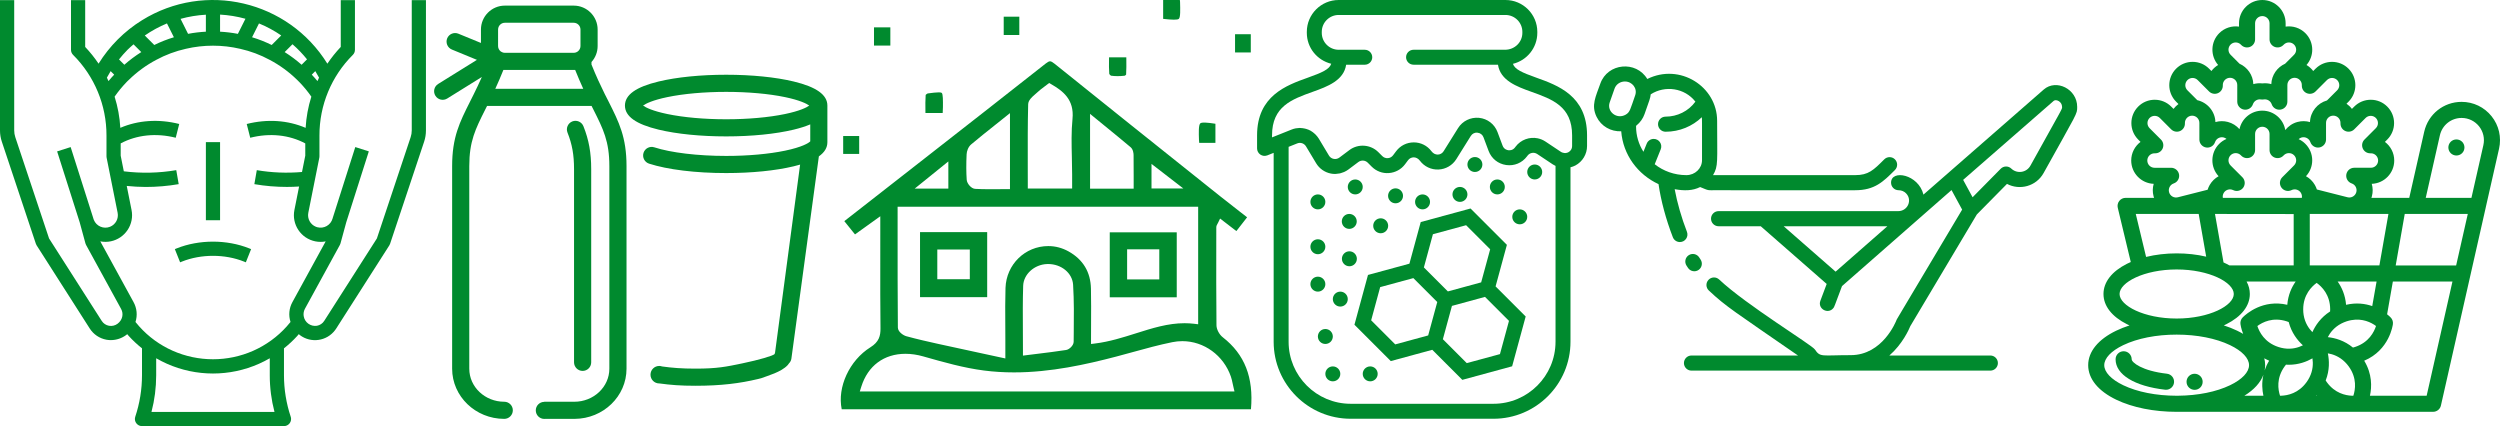 <?xml version="1.0" encoding="utf-8"?>
<!-- Generator: Adobe Illustrator 16.0.0, SVG Export Plug-In . SVG Version: 6.00 Build 0)  -->
<!DOCTYPE svg PUBLIC "-//W3C//DTD SVG 1.1//EN" "http://www.w3.org/Graphics/SVG/1.1/DTD/svg11.dtd">
<svg version="1.1" id="Layer_1" xmlns="http://www.w3.org/2000/svg" xmlns:xlink="http://www.w3.org/1999/xlink" x="0px" y="0px"
	 width="445.18px" height="75.877px" viewBox="0 0 445.18 75.877" enable-background="new 0 0 445.18 75.877" xml:space="preserve">
<g id="Layer_1_1_">
	<g>
		<path fill="#008A2E" d="M217.335,34.99l-2.646-2.113c-8.825-7.043-17.952-14.326-26.899-21.527
			c-0.371-0.299-0.62-0.432-0.809-0.432c-0.18,0-0.424,0.123-0.746,0.379c-7.158,5.645-14.463,11.35-21.525,16.867l-5.779,4.514
			c-2.076,1.625-4.155,3.246-6.274,4.9l-2.308,1.801l1.902,2.363l4.505-3.231v3.209c0.001,1.491-0.001,2.985-0.002,4.479
			c-0.005,4.027-0.01,8.191,0.038,12.283c0.016,1.338-0.281,2.418-1.783,3.354c-3.756,2.345-5.934,7.104-5.123,11.039h72.877
			c0.49-5.685-1.116-9.769-5.025-12.819c-0.629-0.49-1.109-1.406-1.117-2.127c-0.053-5.052-0.044-10.189-0.035-15.152l0.004-2.289
			c0-0.262,0.11-0.452,0.207-0.623c0.034-0.057,0.073-0.125,0.113-0.209l0.355-0.735l2.899,2.229l1.912-2.455
			c-0.421-0.325-0.833-0.646-1.239-0.96C219.623,36.789,218.477,35.9,217.335,34.99z M205.051,29.186l5.662,4.371h-5.662V29.186z
			 M194.109,20.277l2.538,2.074c1.628,1.328,3.166,2.582,4.682,3.861c0.465,0.393,0.525,1.107,0.53,1.396
			c0.021,1.27,0.019,2.539,0.016,3.883l-0.003,2.107h-7.763V20.277z M183.087,18.58c0.018-0.736,0.672-1.299,1.249-1.797
			c0.134-0.113,0.264-0.227,0.378-0.334c0.385-0.367,0.811-0.684,1.221-0.992c0.176-0.133,0.355-0.264,0.533-0.404l0.354-0.277
			l0.389,0.227c2.006,1.164,4.116,2.695,3.772,6.162c-0.225,2.244-0.168,4.574-0.115,6.828c0.023,0.996,0.048,2.025,0.049,3.037
			v2.545h-7.895V32.91c0-1.131-0.003-2.252-0.006-3.371C183.008,25.773,182.999,22.219,183.087,18.58z M172.127,27.48
			c0.025-0.561,0.282-1.318,0.797-1.754c1.376-1.16,2.782-2.279,4.271-3.463c0.515-0.408,1.038-0.826,1.574-1.256l1.079-0.863
			v13.537h-0.664c-0.483,0-0.961,0.004-1.436,0.006c-0.471,0.004-0.936,0.008-1.399,0.008c-1.089,0-1.922-0.02-2.7-0.063
			c-0.708-0.037-1.46-0.957-1.504-1.615C172.052,30.668,172.047,29.229,172.127,27.48z M168.874,28.746v4.842h-5.994L168.874,28.746
			z M159.839,40.901l0.001-4.087h53.519v20.93l-0.743-0.091c-0.546-0.063-1.109-0.098-1.675-0.098c-2.969,0-5.749,0.879-8.693,1.813
			c-2.312,0.73-4.702,1.486-7.223,1.797l-0.744,0.092v-0.75c0-0.939,0.004-1.875,0.009-2.811c0.011-2.064,0.021-4.197-0.022-6.287
			c-0.061-2.959-1.397-5.188-3.975-6.631c-1.135-0.635-2.353-0.957-3.619-0.957c-4.139,0-7.486,3.277-7.621,7.463
			c-0.067,2.115-0.053,4.279-0.039,6.373c0.007,0.969,0.014,1.938,0.012,2.902v1.252v2.021l-4.299-0.93
			c-2.655-0.57-5.177-1.113-7.695-1.67c-1.722-0.381-3.719-0.832-5.65-1.361c-0.533-0.146-1.49-0.785-1.496-1.541
			C159.835,52.547,159.837,46.892,159.839,40.901z M182.146,58.979c-0.016-2.789-0.032-5.426,0.051-8.074
			c0.063-2.061,1.977-3.805,4.264-3.887c0.059-0.002,0.117-0.004,0.176-0.004c2.369,0,4.324,1.617,4.452,3.684
			c0.177,2.854,0.146,5.756,0.116,8.563c-0.006,0.531-0.011,1.064-0.016,1.598c-0.004,0.648-0.762,1.375-1.344,1.465
			c-1.688,0.262-3.38,0.469-5.168,0.689c-0.58,0.068-1.168,0.145-1.77,0.219l-0.747,0.094v-0.752
			C182.16,61.342,182.153,60.147,182.146,58.979z M219.188,67.063c0.131,0.375,0.209,0.748,0.301,1.178
			c0.043,0.201,0.09,0.42,0.146,0.656l0.193,0.816h-66.724l0.271-0.861c1.168-3.717,4.036-5.85,7.868-5.85
			c1.017,0,2.08,0.156,3.162,0.463l0.134,0.039c3.495,0.992,7.108,2.021,10.71,2.479c1.715,0.22,3.504,0.33,5.315,0.33
			c6.566,0,12.884-1.424,18.199-2.815c0.989-0.261,1.977-0.53,2.964-0.804c2.286-0.631,4.651-1.28,7.021-1.762
			c0.59-0.121,1.191-0.183,1.787-0.183C214.407,60.752,217.884,63.289,219.188,67.063z"/>
		<path fill="#008A2E" d="M167.867,20.119c0.021-0.367,0.04-0.713,0.043-1.049c0.009-1.182,0.016-2.299-0.205-2.521
			c-0.03-0.029-0.146-0.102-0.56-0.102c-0.445,0-1.087,0.08-1.945,0.193c-0.088,0.021-0.288,0.166-0.364,0.264
			c-0.066,0.895-0.056,1.801-0.045,2.758c0.002,0.15,0.003,0.303,0.005,0.457H167.867z"/>
		<path fill="#008A2E" d="M207.124,0v3.359c1.57,0.176,2.578,0.219,2.804-0.014c0.282-0.291,0.249-1.5,0.206-3.031
			C210.131,0.217,210.118,0.111,210.1,0H207.124z"/>
		<rect x="155.634" y="4.871" fill="#008A2E" width="2.912" height="3.244"/>
		<rect x="219.928" y="6.094" fill="#008A2E" width="2.802" height="3.246"/>
		<path fill="#008A2E" d="M213.546,25.436h2.887v-3.398c-1.406-0.223-2.467-0.307-2.703-0.063c-0.311,0.32-0.266,1.684-0.227,2.889
			C213.509,25.043,213.526,25.229,213.546,25.436z"/>
		<rect x="150.146" y="24.221" fill="#008A2E" width="2.85" height="3.188"/>
		<path fill="#008A2E" d="M197.491,10.207c-0.002,0.141-0.004,0.277-0.005,0.416c-0.013,0.887-0.023,1.725,0.045,2.541
			c0.042,0.098,0.213,0.273,0.308,0.316c0.729,0.104,1.559,0.105,2.448,0.002c0.048-0.018,0.182-0.121,0.243-0.195
			c0.057-0.9,0.047-1.828,0.039-2.725c-0.002-0.119-0.003-0.238-0.004-0.355H197.491L197.491,10.207z"/>
		<rect x="178.733" y="2.971" fill="#008A2E" width="2.778" height="3.26"/>
		<path fill="#008A2E" d="M163.832,41.334v11.58h11.958v-11.58H163.832z M172.697,49.722h-5.79v-5.291h5.79V49.722z"/>
		<path fill="#008A2E" d="M197.616,41.371V52.94h11.928V41.371H197.616z M206.438,49.756h-5.73v-5.36h5.73V49.756z"/>
	</g>
	<g>
		<path fill="#008A2E" d="M31.468,44.228l-0.332,0.135l0.938,2.35l0.333-0.135c3.401-1.359,7.635-1.361,11.037,0l0.333,0.135
			l0.938-2.35l-0.333-0.135C40.39,42.63,35.46,42.632,31.468,44.228L31.468,44.228z"/>
		<rect x="36.661" y="25.31" fill="#008A2E" width="2.527" height="13.906"/>
		<path fill="#008A2E" d="M73.321,0.027v23.199c0,0.406-0.065,0.811-0.194,1.197L67.114,42.46l-9.379,14.682
			c-0.291,0.459-0.761,0.773-1.295,0.869c-1.129,0.176-2.188-0.596-2.363-1.727c-0.067-0.434,0.004-0.877,0.206-1.268
			c2.198-3.992,6.242-11.404,6.242-11.404c0.047-0.086,0.083-0.18,0.11-0.274l1.022-3.748l4.02-12.633l-2.41-0.768l-4.028,12.662
			l0.01,0.004c-0.006,0.02-0.02,0.029-0.023,0.047c-0.322,1.186-1.544,1.883-2.727,1.561c-0.082-0.021-0.163-0.049-0.242-0.08
			c-0.993-0.396-1.563-1.445-1.354-2.496l1.959-9.799c0.017-0.082,0.025-0.166,0.025-0.248v-3.705
			c-0.015-5.391,2.128-10.563,5.949-14.365c0.237-0.236,0.371-0.559,0.371-0.895V0.027h-2.529v8.334
			c-0.875,0.926-1.672,1.92-2.383,2.979C51.313,0.087,36.532-3.375,25.282,3.607c-3.137,1.947-5.783,4.592-7.73,7.73
			c-0.709-1.057-1.506-2.053-2.382-2.977V0.027h-2.528v8.848c0,0.336,0.133,0.658,0.371,0.895c3.821,3.803,5.964,8.975,5.949,14.367
			v3.703c0.001,0.082,0.009,0.166,0.025,0.246l1.959,9.799c0.21,1.051-0.359,2.1-1.353,2.498c-1.14,0.457-2.433-0.098-2.888-1.237
			c-0.031-0.078-0.059-0.158-0.08-0.237c-0.006-0.021-0.019-0.031-0.023-0.05l0.008-0.004l-4.028-12.663l-2.409,0.768l4.02,12.633
			l1.021,3.748c0.026,0.096,0.063,0.189,0.111,0.275c0,0,4.043,7.41,6.242,11.402c0.486,0.885,0.246,1.974-0.638,2.635
			c-0.435,0.324-0.984,0.455-1.519,0.359c-0.535-0.097-1.006-0.41-1.296-0.869L8.735,42.46L2.724,24.425
			c-0.129-0.387-0.195-0.793-0.195-1.199V0.027H0v23.199c-0.001,0.68,0.109,1.355,0.325,1.998l6.062,18.184
			c0.032,0.1,0.077,0.192,0.134,0.28l9.463,14.814c0.672,1.051,1.75,1.771,2.977,1.994c0.26,0.049,0.522,0.068,0.787,0.068
			c0.998-0.004,1.969-0.336,2.763-0.939c0.05-0.037,0.089-0.084,0.136-0.125c0.092,0.104,0.176,0.219,0.268,0.314
			c0.729,0.803,1.521,1.539,2.371,2.211v4.795c-0.002,2.516-0.407,5.01-1.201,7.391c-0.219,0.664,0.139,1.379,0.802,1.602
			c0.128,0.043,0.263,0.063,0.399,0.063h25.281c0.699,0,1.266-0.564,1.266-1.266c0-0.135-0.022-0.27-0.064-0.398
			c-0.794-2.381-1.199-4.875-1.201-7.391v-4.795c0.846-0.668,1.635-1.402,2.361-2.197c0.098-0.105,0.185-0.225,0.279-0.332
			c0.068,0.061,0.125,0.123,0.197,0.176c1.979,1.486,4.787,1.084,6.271-0.896c0.066-0.09,0.131-0.182,0.191-0.273l9.464-14.814
			c0.056-0.088,0.101-0.183,0.133-0.281l6.063-18.185c0.214-0.643,0.324-1.316,0.322-1.996V0.027H73.321z M56.532,14.441
			c-0.328-0.402-0.669-0.777-1.014-1.145l0.627-0.629c0.234,0.377,0.457,0.764,0.668,1.156
			C56.712,14.027,56.628,14.236,56.532,14.441L56.532,14.441z M54.671,10.566l-0.961,0.965c-0.945-0.83-1.955-1.586-3.02-2.256
			l1.396-1.396C53.026,8.697,53.89,9.597,54.671,10.566L54.671,10.566z M27.47,8.011l-1.688-1.689
			c1.237-0.854,2.562-1.576,3.95-2.152l1.233,2.463C29.765,6.996,28.595,7.457,27.47,8.011L27.47,8.011z M33.489,6.027l-1.336-2.67
			c1.473-0.406,2.982-0.654,4.508-0.74v3.025C35.596,5.697,34.536,5.826,33.489,6.027L33.489,6.027z M39.188,2.599
			c1.529,0.086,3.043,0.334,4.52,0.742l-1.347,2.688c-1.048-0.201-2.106-0.33-3.173-0.387V2.599z M46.118,4.173
			c1.393,0.57,2.72,1.289,3.96,2.139L48.38,8.011c-1.125-0.555-2.293-1.016-3.494-1.379L46.118,4.173z M23.778,7.894l1.381,1.381
			c-1.066,0.668-2.076,1.424-3.018,2.256l-0.951-0.949c0.479-0.605,0.991-1.184,1.533-1.732C23.062,8.511,23.423,8.207,23.778,7.894
			L23.778,7.894z M19.702,12.667l0.629,0.629c-0.346,0.369-0.688,0.744-1.014,1.145c-0.096-0.205-0.179-0.412-0.28-0.615
			C19.249,13.433,19.466,13.046,19.702,12.667L19.702,12.667z M48.876,73.349H26.974c0.557-2.129,0.837-4.32,0.838-6.522v-3.029
			c0.62,0.356,1.26,0.685,1.914,0.976c5.221,2.319,11.18,2.319,16.4,0c0.653-0.291,1.291-0.617,1.912-0.976v3.031
			C48.038,69.026,48.319,71.22,48.876,73.349L48.876,73.349z M51.055,58.131c-1.657,1.849-3.687,3.322-5.956,4.328
			c-4.568,2.021-9.775,2.021-14.346,0c-2.273-1.006-4.307-2.485-5.966-4.34c-0.233-0.255-0.444-0.521-0.662-0.781
			c0.378-1.176,0.254-2.457-0.345-3.541c-1.824-3.315-4.927-8.995-5.92-10.815c2.574,0.502,5.068-1.178,5.57-3.752
			c0.118-0.605,0.117-1.232-0.006-1.84l-0.855-4.281c1.118,0.109,2.243,0.184,3.373,0.184c1.97,0,3.938-0.166,5.879-0.502
			l-0.434-2.492c-3.088,0.525-6.232,0.596-9.34,0.207l-0.557-2.791v-2.18c2.854-1.523,6.301-1.893,9.802-1.008l0.622-2.449
			c-3.675-0.934-7.322-0.67-10.489,0.686c-0.108-1.885-0.45-3.752-1.018-5.555c0.63-0.904,1.331-1.758,2.095-2.555
			c0.068-0.074,0.145-0.15,0.223-0.23c0.064-0.064,0.129-0.129,0.256-0.24c1.436-1.4,3.064-2.586,4.836-3.523
			c1.656-0.895,3.43-1.555,5.268-1.969c3.188-0.744,6.506-0.742,9.695,0.004c1.835,0.412,3.604,1.074,5.258,1.971
			c1.777,0.939,3.412,2.131,4.852,3.537c0.169,0.156,0.324,0.313,0.5,0.5c0.748,0.781,1.434,1.619,2.051,2.506
			c-0.568,1.803-0.91,3.67-1.018,5.557c-3.166-1.357-6.813-1.619-10.489-0.688l0.622,2.451c3.502-0.889,6.949-0.52,9.803,1.006v2.18
			l-0.582,2.91c-2.686,0.234-5.391,0.125-8.05-0.326l-0.435,2.492c1.92,0.33,3.863,0.496,5.811,0.494
			c0.722,0,1.441-0.027,2.156-0.074l-0.834,4.18c-0.516,2.572,1.152,5.074,3.725,5.586c0.607,0.123,1.232,0.125,1.84,0.006
			c-0.994,1.82-4.094,7.5-5.922,10.815c-0.596,1.082-0.718,2.361-0.336,3.533C51.509,57.599,51.296,57.867,51.055,58.131
			L51.055,58.131z"/>
	</g>
	<g>
		<path fill="#008A2E" d="M241.599,39.427c0,0.733-0.596,1.331-1.332,1.331c-0.736,0-1.33-0.598-1.33-1.331
			c0-0.736,0.594-1.333,1.33-1.333C241.003,38.094,241.599,38.688,241.599,39.427L241.599,39.427z"/>
		<path fill="#008A2E" d="M241.62,46.082c0,0.735-0.596,1.332-1.332,1.332c-0.736,0-1.332-0.597-1.332-1.332
			c0-0.733,0.596-1.332,1.332-1.332C241.024,44.75,241.62,45.349,241.62,46.082L241.62,46.082z"/>
		<path fill="#008A2E" d="M247.194,40.205c0,0.735-0.598,1.332-1.332,1.332c-0.734,0-1.332-0.597-1.332-1.332
			c0-0.733,0.598-1.332,1.332-1.332C246.596,38.873,247.194,39.472,247.194,40.205L247.194,40.205z"/>
		<path fill="#008A2E" d="M237.339,59.92c0,0.733-0.596,1.33-1.332,1.33c-0.734,0-1.33-0.597-1.33-1.33
			c0-0.735,0.596-1.334,1.33-1.334C236.743,58.586,237.339,59.185,237.339,59.92L237.339,59.92z"/>
		<path fill="#008A2E" d="M245.327,66.576c0,0.733-0.596,1.329-1.33,1.329c-0.736,0-1.332-0.596-1.332-1.329
			c0-0.734,0.596-1.33,1.332-1.33C244.731,65.246,245.327,65.842,245.327,66.576L245.327,66.576z"/>
		<path fill="#008A2E" d="M238.671,66.576c0,0.733-0.598,1.329-1.332,1.329c-0.736,0-1.332-0.596-1.332-1.329
			c0-0.734,0.596-1.33,1.332-1.33C238.073,65.246,238.671,65.842,238.671,66.576L238.671,66.576z"/>
		<path fill="#008A2E" d="M236.007,50.599c0,0.735-0.596,1.332-1.33,1.332c-0.736,0-1.332-0.597-1.332-1.332
			c0-0.734,0.596-1.332,1.332-1.332C235.411,49.267,236.007,49.862,236.007,50.599L236.007,50.599z"/>
		<path fill="#008A2E" d="M240.001,53.263c0,0.735-0.596,1.329-1.33,1.329c-0.736,0-1.332-0.594-1.332-1.329
			c0-0.736,0.596-1.332,1.332-1.332C239.405,51.931,240.001,52.524,240.001,53.263L240.001,53.263z"/>
		<path fill="#008A2E" d="M236.007,43.938c0,0.735-0.596,1.332-1.33,1.332c-0.736,0-1.332-0.597-1.332-1.332
			c0-0.733,0.596-1.33,1.332-1.33C235.411,42.608,236.007,43.205,236.007,43.938L236.007,43.938z"/>
		<path fill="#008A2E" d="M236.007,35.951c0,0.736-0.596,1.332-1.33,1.332c-0.736,0-1.332-0.596-1.332-1.332
			c0-0.734,0.596-1.332,1.332-1.332C235.411,34.619,236.007,35.217,236.007,35.951L236.007,35.951z"/>
		<path fill="#008A2E" d="M261.308,34.619c0,0.736-0.598,1.332-1.332,1.332s-1.332-0.596-1.332-1.332
			c0-0.734,0.596-1.332,1.332-1.332C260.71,33.287,261.308,33.885,261.308,34.619L261.308,34.619z"/>
		<path fill="#008A2E" d="M254.649,35.951c0,0.736-0.598,1.332-1.332,1.332s-1.332-0.596-1.332-1.332
			c0-0.734,0.598-1.332,1.332-1.332S254.649,35.217,254.649,35.951L254.649,35.951z"/>
		<path fill="#008A2E" d="M242.665,33.287c0,0.736-0.596,1.332-1.332,1.332c-0.734,0-1.332-0.596-1.332-1.332
			c0-0.734,0.598-1.33,1.332-1.33C242.069,31.957,242.665,32.553,242.665,33.287L242.665,33.287z"/>
		<path fill="#008A2E" d="M263.97,29.295c0,0.732-0.596,1.33-1.332,1.33c-0.734,0-1.332-0.598-1.332-1.33
			c0-0.736,0.598-1.332,1.332-1.332C263.374,27.963,263.97,28.559,263.97,29.295L263.97,29.295z"/>
		<path fill="#008A2E" d="M267.964,33.287c0,0.736-0.596,1.332-1.332,1.332c-0.734,0-1.33-0.596-1.33-1.332
			c0-0.734,0.596-1.33,1.33-1.33C267.368,31.957,267.964,32.553,267.964,33.287L267.964,33.287z"/>
		<path fill="#008A2E" d="M274.622,30.625c0,0.736-0.598,1.332-1.332,1.332s-1.332-0.596-1.332-1.332s0.598-1.332,1.332-1.332
			S274.622,29.889,274.622,30.625L274.622,30.625z"/>
		<path fill="#008A2E" d="M271.958,38.614c0,0.734-0.596,1.33-1.33,1.33c-0.736,0-1.332-0.596-1.332-1.33
			c0-0.735,0.596-1.331,1.332-1.331C271.362,37.283,271.958,37.879,271.958,38.614L271.958,38.614z"/>
		<path fill="#008A2E" d="M249.839,34.871c0,0.734-0.596,1.332-1.332,1.332c-0.734,0-1.33-0.598-1.33-1.332s0.596-1.332,1.33-1.332
			C249.243,33.539,249.839,34.137,249.839,34.871L249.839,34.871z"/>
		<path fill="#008A2E" d="M268.335,43.599l-6.473-6.472l-8.869,2.414l-2.016,7.412l-7.377,2.006l-2.412,8.869l6.471,6.471
			l7.391-2.01l5.348,5.351l8.871-2.414l2.412-8.869L266.321,51L268.335,43.599z M255.161,41.709l5.91-1.606l4.287,4.287
			l-1.604,5.891l-5.928,1.613l-4.273-4.272L255.161,41.709z M244.165,57.037l1.605-5.91l5.91-1.604l4.256,4.258l-1.619,5.951
			l-5.865,1.595L244.165,57.037z M267.099,63.058l-5.91,1.604l-4.254-4.257l1.615-5.934l5.886-1.603l4.272,4.272L267.099,63.058z"/>
		<path fill="#008A2E" d="M273.585,13.834c-2.527-0.904-3.844-1.479-4.176-2.469c2.488-0.6,4.344-2.848,4.344-5.516V5.672
			c0-3.127-2.545-5.672-5.674-5.672H238.38c-3.127,0-5.672,2.545-5.672,5.672V5.85c0,2.652,1.83,4.885,4.348,5.504
			c-0.326,0.998-1.641,1.574-4.18,2.48c-3.811,1.363-9.027,3.23-9.027,10.266v2.328c0,0.441,0.221,0.855,0.586,1.102
			c0.363,0.246,0.83,0.299,1.24,0.137l1.127-0.451v33.643c0.002,7.561,6.15,13.709,13.709,13.709h25.439
			c7.561,0,13.709-6.148,13.709-13.709V29.789c0.299-0.078,0.594-0.176,0.873-0.324c1.283-0.688,2.078-2.018,2.078-3.471V24.1
			C282.61,17.063,277.394,15.197,273.585,13.834L273.585,13.834z M276.995,60.856c0,6.09-4.953,11.045-11.045,11.045h-25.439
			c-6.09,0-11.045-4.955-11.045-11.045V26.148l1.533-0.611c0.582-0.236,1.238-0.012,1.563,0.525l1.803,3.004
			c0.572,0.955,1.525,1.623,2.619,1.838c0.25,0.049,0.502,0.074,0.754,0.074c0.016,0,0.031-0.004,0.047-0.004
			c0.035,0,0.07-0.006,0.107-0.008c0.213-0.01,0.426-0.035,0.635-0.078c0.07-0.014,0.141-0.033,0.211-0.051
			c0.178-0.047,0.35-0.105,0.521-0.178c0.066-0.029,0.133-0.055,0.199-0.084c0.223-0.109,0.441-0.232,0.645-0.385l1.789-1.342
			c0.504-0.377,1.219-0.326,1.662,0.117l0.709,0.711c0.807,0.807,1.92,1.232,3.061,1.141c1.141-0.082,2.186-0.65,2.871-1.564
			l0.543-0.727c0.486-0.645,1.484-0.736,2.105,0.092c0.779,1.037,2.014,1.629,3.313,1.568c1.299-0.055,2.481-0.744,3.172-1.844
			l2.573-4.121c0.263-0.418,0.707-0.658,1.205-0.59c0.492,0.049,0.892,0.354,1.063,0.816l0.908,2.424
			c0.514,1.365,1.682,2.307,3.129,2.514c1.443,0.203,2.828-0.365,3.707-1.537l0.096-0.129c0.406-0.539,1.162-0.67,1.727-0.295
			l2.76,1.84c0.16,0.107,0.326,0.199,0.502,0.281v31.312H276.995L276.995,60.856z M279.948,25.992c0,0.689-0.471,1.014-0.674,1.121
			c-0.107,0.059-0.313,0.139-0.566,0.148l-0.201-0.027c-0.096-0.014-0.178-0.033-0.254-0.057c-0.094-0.033-0.188-0.063-0.283-0.127
			l-2.76-1.84c-0.434-0.291-0.906-0.482-1.389-0.582c-1.449-0.297-3.004,0.242-3.945,1.498l-0.096,0.129
			c-0.408,0.545-0.979,0.527-1.199,0.496c-0.223-0.031-0.771-0.176-1.01-0.813l-0.908-2.424c-0.529-1.412-1.791-2.381-3.293-2.531
			c-1.494-0.139-2.93,0.553-3.73,1.83l-2.574,4.119c-0.225,0.361-0.598,0.58-1.025,0.596c-0.414,0-0.816-0.166-1.137-0.596
			c-0.75-1-1.898-1.576-3.148-1.576s-2.398,0.576-3.148,1.576l-0.545,0.725c-0.225,0.301-0.555,0.48-0.928,0.508
			c-0.373,0.023-0.725-0.104-0.988-0.369l-0.709-0.709c-1.377-1.375-3.588-1.535-5.145-0.365l-1.789,1.342
			c-0.293,0.217-0.652,0.297-1.008,0.229c-0.357-0.068-0.658-0.279-0.846-0.592l-1.803-3.006c-0.164-0.271-0.365-0.508-0.576-0.727
			c-0.057-0.055-0.111-0.107-0.17-0.158c-0.201-0.186-0.418-0.35-0.65-0.486c-0.025-0.014-0.049-0.035-0.076-0.051
			c-0.256-0.141-0.529-0.246-0.811-0.326c-0.074-0.021-0.148-0.037-0.227-0.055c-0.242-0.055-0.488-0.088-0.738-0.096
			c-0.039-0.002-0.078-0.016-0.119-0.016c-0.016,0-0.033,0.004-0.049,0.004c-0.15,0.002-0.301,0.023-0.451,0.043
			c-0.088,0.012-0.176,0.012-0.264,0.031c-0.238,0.045-0.475,0.113-0.709,0.207l-3.494,1.398v-0.361c0-5.16,3.525-6.42,7.26-7.758
			c2.611-0.934,5.51-2.006,5.939-4.82h3.314c0.734,0,1.332-0.596,1.332-1.332c0-0.734-0.598-1.332-1.332-1.332h-4.559
			c-0.016,0-0.027,0.01-0.043,0.012c-0.016,0-0.029-0.012-0.045-0.012c-1.658,0-3.008-1.348-3.008-3.008v-0.18
			c0-1.658,1.35-3.008,3.008-3.008h29.701c1.659,0,3.01,1.35,3.01,3.008V5.85c0,1.658-1.351,3.01-3.098,3.01h-16.277
			c-0.734,0-1.332,0.594-1.332,1.33c0,0.736,0.598,1.332,1.332,1.332h15.033c0.43,2.816,3.328,3.887,5.938,4.82
			c3.732,1.338,7.262,2.598,7.262,7.758V25.992L279.948,25.992z"/>
	</g>
	<g>
		<path fill="#008A2E" d="M438.433,25.244c-0.268-0.266-0.637-0.416-1.014-0.416s-0.746,0.15-1.014,0.416
			c-0.268,0.27-0.42,0.639-0.42,1.014c0,0.379,0.152,0.748,0.42,1.016c0.268,0.266,0.637,0.418,1.014,0.418s0.746-0.152,1.014-0.418
			c0.27-0.268,0.418-0.637,0.418-1.016C438.851,25.883,438.7,25.514,438.433,25.244L438.433,25.244z"/>
		<path fill="#008A2E" d="M443.685,20.707c-1.305-1.633-3.25-2.568-5.338-2.568c-3.215,0-5.955,2.189-6.664,5.324l-2.664,11.77
			h-6.74c0.029-0.092,0.063-0.184,0.088-0.277c0.201-0.754,0.18-1.518-0.023-2.221c2.222-0.08,4.002-1.91,4.002-4.15
			c0-1.354-0.65-2.561-1.66-3.318l0.414-0.414c0.785-0.785,1.219-1.828,1.219-2.936c0-1.109-0.434-2.152-1.219-2.938
			c-0.781-0.785-1.825-1.215-2.936-1.215c-1.107,0-2.152,0.43-2.938,1.215l-0.414,0.414c-0.27-0.357-0.598-0.67-0.967-0.926
			l0.363-0.361c1.619-1.621,1.619-4.254,0-5.873c-0.785-0.785-1.828-1.217-2.938-1.217c-1.109,0-2.149,0.432-2.937,1.217
			l-0.414,0.414c-0.326-0.43-0.73-0.797-1.196-1.074c0.657-0.758,1.021-1.713,1.021-2.727c0-1.107-0.433-2.15-1.217-2.936
			c-0.957-0.957-2.271-1.348-3.521-1.172V4.15c0-2.289-1.862-4.15-4.153-4.15c-2.289,0-4.149,1.861-4.149,4.15v0.588
			c-1.25-0.176-2.564,0.215-3.521,1.172c-1.551,1.551-1.614,4.033-0.194,5.662c-0.466,0.277-0.872,0.645-1.198,1.074l-0.414-0.414
			c-0.783-0.785-1.826-1.217-2.938-1.217c-1.108,0-2.15,0.432-2.936,1.217c-1.619,1.619-1.619,4.254,0,5.873l0.422,0.422
			c-0.334,0.244-0.633,0.535-0.881,0.865l-0.414-0.414c-0.785-0.785-1.828-1.215-2.938-1.215c-1.106,0-2.149,0.43-2.937,1.215
			c-0.783,0.785-1.217,1.828-1.217,2.938c0,1.107,0.434,2.15,1.217,2.936l0.414,0.414c-1.006,0.758-1.66,1.965-1.66,3.318
			c0,2.24,1.781,4.07,4.004,4.15c-0.202,0.703-0.225,1.469-0.021,2.221c0.023,0.094,0.057,0.186,0.088,0.277h-5.072
			c-0.439,0-0.854,0.201-1.125,0.547c-0.271,0.344-0.369,0.795-0.268,1.221l2.316,9.658c-0.229,0.1-0.454,0.2-0.672,0.312
			c-2.7,1.352-4.188,3.264-4.188,5.383c0,2.121,1.487,4.03,4.188,5.383c0.146,0.072,0.295,0.144,0.445,0.211
			c-0.834,0.271-1.621,0.58-2.35,0.931c-3.229,1.55-5.008,3.733-5.008,6.149c0,2.42,1.777,4.604,5.008,6.154
			c2.895,1.389,6.711,2.153,10.746,2.153c0.092,0,0.184-0.002,0.271-0.002h45.389c0.67,0,1.25-0.465,1.396-1.114l7.977-35.235
			c0.002-0.016,0.004-0.027,0.006-0.043l2.369-10.459C445.472,24.443,444.989,22.338,443.685,20.707L443.685,20.707z
			 M425.313,38.098l-1.611,9.168h-12.396v-9.168H425.313z M422.429,54.506c-1.262-0.438-2.84-0.653-4.658-0.229
			c-0.148-1.739-0.764-3.104-1.502-4.146h6.932L422.429,54.506z M423.101,58.052c-0.33,1.028-1.262,2.93-3.743,3.735
			c-0.121,0.039-0.241,0.073-0.362,0.104c-1.535-1.261-3.193-1.718-4.479-1.856c0.425-0.822,1.158-1.779,2.418-2.427
			c0.293-0.149,0.609-0.282,0.939-0.392c2.156-0.698,3.846-0.051,4.846,0.574c0.018,0.011,0.031,0.019,0.047,0.028
			C422.888,57.899,422.999,57.978,423.101,58.052L423.101,58.052z M417.663,23.342c0.535,0.223,1.152,0.1,1.561-0.311l2.027-2.027
			c0.244-0.242,0.566-0.375,0.91-0.375s0.668,0.133,0.91,0.375c0.244,0.244,0.377,0.568,0.377,0.912s-0.133,0.668-0.377,0.91
			l-2.025,2.027c-0.41,0.41-0.533,1.025-0.311,1.561c0.221,0.535,0.742,0.885,1.322,0.885h0.135c0.709,0,1.285,0.576,1.285,1.285
			c0,0.711-0.576,1.289-1.285,1.289h-2.966c-0.7,0-1.302,0.508-1.413,1.199c-0.113,0.693,0.291,1.365,0.954,1.59
			c0.64,0.217,1.003,0.898,0.828,1.553c-0.185,0.686-0.894,1.094-1.578,0.908c-0.007-0.002-0.013-0.002-0.019-0.004l-5.426-1.377
			c-0.091-0.275-0.209-0.549-0.359-0.809c-0.389-0.674-0.941-1.201-1.584-1.555c0.72-0.77,1.113-1.768,1.113-2.828
			c0-1.107-0.436-2.15-1.22-2.934c-0.356-0.359-0.765-0.639-1.198-0.838c0.146-0.137,0.332-0.244,0.536-0.299
			c0.651-0.174,1.335,0.189,1.552,0.828c0.226,0.666,0.896,1.068,1.59,0.955c0.69-0.113,1.199-0.713,1.199-1.414v-2.963
			c0-0.711,0.578-1.289,1.287-1.289c0.711,0,1.286,0.578,1.286,1.289v0.133C416.778,22.6,417.128,23.121,417.663,23.342
			L417.663,23.342z M398.96,57.701c0.01,0.075,0.105,0.795,0.482,1.754c-0.345-0.201-0.707-0.396-1.093-0.58
			c-0.729-0.351-1.517-0.66-2.351-0.931c0.151-0.067,0.299-0.139,0.446-0.211c2.698-1.353,4.188-3.262,4.188-5.383
			c0-0.772-0.196-1.521-0.582-2.222h8.746c-0.733,1.039-1.348,2.404-1.496,4.146c-4.34-1.012-7.301,1.615-7.907,2.215
			C399.069,56.799,398.905,57.246,398.96,57.701L398.96,57.701z M399.302,31.559l-2.096-2.096c-0.502-0.504-0.502-1.32,0-1.822
			s1.318-0.502,1.82,0l0.094,0.096c0.41,0.408,1.027,0.531,1.563,0.311c0.535-0.223,0.884-0.744,0.884-1.324v-2.865
			c0-0.711,0.577-1.289,1.286-1.289c0.711,0,1.289,0.578,1.289,1.289v2.865c0,0.58,0.352,1.102,0.884,1.324
			c0.536,0.221,1.151,0.098,1.563-0.311l0.095-0.096c0.231-0.232,0.532-0.357,0.84-0.373c0.007,0,0.015,0,0.021,0
			c0.008,0,0.016-0.002,0.023-0.002c0.34-0.008,0.68,0.119,0.938,0.375c0.244,0.244,0.379,0.566,0.379,0.91
			c0,0.344-0.135,0.668-0.379,0.912l-2.096,2.096c-0.494,0.496-0.561,1.277-0.15,1.846c0.408,0.57,1.17,0.762,1.799,0.449
			c0.605-0.299,1.345-0.072,1.683,0.512c0.155,0.27,0.205,0.576,0.151,0.867h-14.067c-0.054-0.291-0.002-0.598,0.151-0.867
			c0.339-0.584,1.078-0.811,1.686-0.512c0.629,0.313,1.389,0.123,1.799-0.447C399.862,32.836,399.798,32.055,399.302,31.559
			L399.302,31.559z M408.44,38.115v9.15h-11.438c-0.182-0.102-0.364-0.201-0.557-0.297c-0.164-0.08-0.33-0.158-0.498-0.236
			l-1.52-8.633L408.44,38.115z M407.2,57.22c0.121,0.038,0.238,0.082,0.354,0.127c0.498,1.922,1.568,3.268,2.529,4.143
			c-0.824,0.41-1.975,0.753-3.367,0.539l0,0c-0.332-0.051-0.666-0.131-0.998-0.239c-2.479-0.806-3.412-2.705-3.744-3.735
			C402.888,57.377,404.741,56.42,407.2,57.22L407.2,57.22z M397.206,7.936c0.502-0.5,1.318-0.502,1.822,0l0.094,0.096
			c0.41,0.408,1.025,0.531,1.561,0.309c0.535-0.221,0.884-0.744,0.884-1.322V4.15c0-0.709,0.577-1.287,1.286-1.287
			c0.711,0,1.289,0.578,1.289,1.287v2.867c0,0.578,0.352,1.102,0.884,1.322c0.534,0.223,1.149,0.1,1.563-0.309l0.095-0.096
			c0.502-0.5,1.319-0.502,1.819,0c0.244,0.244,0.379,0.566,0.379,0.91c0,0.346-0.135,0.668-0.379,0.912l-1.588,1.59
			c-1.406,0.627-2.4,2.014-2.461,3.633c-0.507-0.145-1.05-0.191-1.6-0.129c-0.551-0.063-1.092-0.016-1.598,0.129
			c-0.061-1.619-1.057-3.006-2.461-3.633l-1.59-1.592C396.704,9.256,396.704,8.438,397.206,7.936L397.206,7.936z M389.526,14.258
			c0.502-0.502,1.316-0.502,1.819,0l2.026,2.027c0.408,0.408,1.023,0.531,1.562,0.311c0.534-0.223,0.886-0.744,0.886-1.324v-0.133
			c0-0.709,0.576-1.287,1.287-1.287s1.286,0.578,1.286,1.287v2.965c0,0.701,0.509,1.299,1.2,1.412
			c0.691,0.113,1.363-0.289,1.589-0.953c0.2-0.592,0.815-0.959,1.433-0.854c0.158,0.025,0.319,0.025,0.479,0
			c0.615-0.105,1.23,0.262,1.432,0.854c0.225,0.664,0.896,1.066,1.59,0.953c0.69-0.113,1.201-0.711,1.201-1.412v-2.965
			c0-0.709,0.575-1.287,1.286-1.287c0.709,0,1.287,0.578,1.287,1.287v0.133c0,0.58,0.351,1.102,0.884,1.324
			c0.534,0.221,1.15,0.098,1.561-0.311l2.027-2.027c0.504-0.502,1.319-0.502,1.821,0c0.241,0.244,0.377,0.566,0.377,0.912
			c0,0.344-0.136,0.666-0.377,0.908l-1.812,1.809c-1.701,0.479-2.965,2.014-3.029,3.85c-0.705-0.203-1.469-0.223-2.221-0.021
			c-0.884,0.234-1.636,0.758-2.177,1.443c-0.332-1.957-2.041-3.455-4.095-3.455c-1.994,0-3.666,1.416-4.061,3.297
			c-0.533-0.615-1.244-1.066-2.062-1.285c-0.754-0.201-1.519-0.182-2.222,0.021c-0.064-1.906-1.426-3.488-3.227-3.898l-1.76-1.76
			c-0.243-0.242-0.377-0.566-0.377-0.91C389.146,14.825,389.282,14.502,389.526,14.258L389.526,14.258z M382.374,28.584
			c0-0.709,0.578-1.285,1.289-1.285h0.133c0.578,0,1.103-0.35,1.322-0.885c0.22-0.535,0.1-1.152-0.312-1.561l-2.026-2.029
			c-0.502-0.5-0.502-1.316,0-1.82c0.244-0.242,0.567-0.375,0.912-0.375c0.344,0,0.666,0.133,0.909,0.375l2.024,2.027
			c0.41,0.41,1.026,0.533,1.563,0.311c0.535-0.221,0.884-0.744,0.884-1.322v-0.135c0-0.709,0.578-1.287,1.287-1.287
			c0.711,0,1.288,0.578,1.288,1.287v2.965c0,0.701,0.509,1.299,1.198,1.414c0.691,0.113,1.365-0.291,1.591-0.955
			c0.218-0.639,0.897-1.004,1.552-0.828c0.186,0.051,0.352,0.139,0.489,0.258c-0.472,0.201-0.914,0.492-1.3,0.877
			c-1.584,1.584-1.618,4.139-0.104,5.764c-0.645,0.354-1.195,0.881-1.587,1.555c-0.157,0.273-0.28,0.559-0.37,0.85l-5.27,1.336
			c-0.006,0.002-0.012,0.002-0.018,0.004c-0.687,0.186-1.396-0.223-1.578-0.91c-0.174-0.654,0.188-1.334,0.828-1.551
			c0.664-0.225,1.067-0.898,0.953-1.59c-0.113-0.691-0.711-1.199-1.412-1.199h-2.963C382.952,29.873,382.374,29.295,382.374,28.584
			L382.374,28.584z M391.524,38.098l1.336,7.607c-1.634-0.386-3.418-0.586-5.259-0.586c-1.909,0-3.761,0.219-5.442,0.631
			l-1.838-7.652H391.524z M377.435,52.353c0-2.063,4.35-4.369,10.168-4.369c5.82,0,10.171,2.308,10.171,4.369
			c0,2.063-4.351,4.369-10.171,4.369C381.783,56.722,377.435,54.414,377.435,52.353L377.435,52.353z M397.11,68.599
			c-2.449,1.176-5.72,1.836-9.229,1.868h-0.28c-0.019,0-0.034,0-0.052,0.003c-3.596-0.007-6.952-0.671-9.457-1.871
			c-2.148-1.033-3.383-2.332-3.383-3.572c0-1.235,1.231-2.537,3.383-3.567c2.518-1.209,5.895-1.873,9.509-1.873
			c3.616,0,6.991,0.664,9.509,1.873c2.148,1.03,3.383,2.332,3.383,3.567C400.493,66.267,399.261,67.563,397.11,68.599L397.11,68.599
			z M399.661,70.467c1.719-1.059,2.873-2.334,3.389-3.731c-0.324,1.423-0.221,2.722,0,3.731H399.661z M403.269,65.959
			c0.061-0.308,0.091-0.617,0.091-0.935c0-0.414-0.056-0.821-0.157-1.221c0.271,0.149,0.563,0.295,0.871,0.426
			C403.718,64.813,403.458,65.394,403.269,65.959L403.269,65.959z M411.257,67.188L411.257,67.188
			c-0.149,0.301-0.33,0.597-0.535,0.877c-1.424,1.961-3.33,2.354-4.467,2.399h-0.246c-0.356-1.077-0.69-3.135,0.826-5.226
			c0.076-0.104,0.154-0.202,0.236-0.303c0.17,0.012,0.336,0.019,0.5,0.019c1.752,0,3.184-0.554,4.211-1.142
			C411.921,64.729,411.89,65.931,411.257,67.188L411.257,67.188z M412.462,70.467c0.025-0.026,0.049-0.055,0.074-0.081
			c0.022,0.026,0.049,0.055,0.072,0.081H412.462z M411.771,59.146c-0.646-0.656-1.325-1.646-1.553-3.035l-0.002-0.002
			c-0.053-0.33-0.08-0.674-0.08-1.021c0-2.606,1.519-4.08,2.396-4.715c0.922,0.662,2.406,2.127,2.406,4.715
			c0,0.125-0.005,0.25-0.014,0.373C413.253,56.528,412.302,57.965,411.771,59.146L411.771,59.146z M419.065,70.467h-0.27
			c-1.133-0.049-3.026-0.448-4.446-2.399c-0.073-0.103-0.144-0.207-0.211-0.313c0.726-1.85,0.647-3.563,0.386-4.834
			c0.909,0.148,2.041,0.553,3.043,1.543c0.239,0.232,0.465,0.498,0.67,0.779C419.755,67.332,419.421,69.39,419.065,70.467
			L419.065,70.467z M432.118,70.467h-10.098c0.348-1.581,0.408-3.872-1.021-6.235c4.498-1.896,5.088-6.332,5.111-6.528
			c0.057-0.455-0.109-0.901-0.436-1.209c-0.111-0.113-0.314-0.304-0.598-0.527l1.024-5.834h10.614L432.118,70.467z M425.577,56.403
			c0.045,0.033,0.076,0.063,0.098,0.082C425.645,56.457,425.612,56.431,425.577,56.403L425.577,56.403z M437.37,47.267h-10.762
			l1.609-9.167h1.939h0.004c0.002,0,0.004,0,0.006,0h9.277L437.37,47.267z M442.218,25.848l-2.125,9.385h-8.137l2.52-11.137
			c0.414-1.822,2.006-3.094,3.871-3.094c1.213,0,2.346,0.545,3.104,1.492C442.204,23.441,442.485,24.664,442.218,25.848
			L442.218,25.848z"/>
		<path fill="#008A2E" d="M385.872,66.549c-4.473-0.508-6.279-2.022-6.279-2.569c0-0.791-0.643-1.433-1.434-1.433
			s-1.433,0.642-1.433,1.433c0,2.726,3.382,4.799,8.821,5.416c0.057,0.006,0.109,0.01,0.164,0.01c0.72,0,1.338-0.541,1.422-1.27
			C387.224,67.347,386.659,66.64,385.872,66.549L385.872,66.549z"/>
		<path fill="#008A2E" d="M390.796,66.556c-0.791,0-1.434,0.641-1.434,1.432s0.643,1.433,1.434,1.433h0.006
			c0.791,0,1.431-0.642,1.431-1.433S391.587,66.556,390.796,66.556L390.796,66.556z"/>
	</g>
	<g>
		<path fill="#008A2E" d="M340.177,58.067l11.842-19.875l5.369-5.445c2.25,1.195,5.196,0.451,6.525-1.943
			c6.041-10.889,5.975-10.434,5.975-11.771c0-3.197-3.737-5.012-5.942-3.102c-19.97,17.428-15.032,13.111-21.435,18.725
			c-0.877-3.623-5.767-4.537-5.767-2.125c0,0.742,0.603,1.344,1.345,1.344c0.496,0,0.967,0.193,1.314,0.541
			c1.184,1.188,0.319,3.182-1.396,3.182H306.03c-0.742,0-1.345,0.602-1.345,1.342c0,0.744,0.603,1.348,1.345,1.348h7.509
			l11.743,10.273l-1.123,2.992c-0.537,1.428,1.354,2.484,2.3,1.32c0.194-0.238,0.126-0.133,1.549-3.926l19.503-17.102
			c1.459,2.689,1.026,1.891,1.892,3.482c-12.416,20.844-11.622,19.491-11.69,19.666c-0.098,0.256-2.463,6.248-8.153,6.248
			c-5.198,0-5.405,0.433-6.388-1.015c-0.58-0.854-12.189-7.894-17.037-12.453c-0.541-0.51-1.391-0.483-1.898,0.058
			c-0.511,0.541-0.483,1.392,0.058,1.899c3.093,2.91,4.618,3.783,15.878,11.576h-18.966c-0.742,0-1.345,0.603-1.345,1.346
			c0,0.742,0.603,1.345,1.345,1.345h53.218c0.741,0,1.344-0.603,1.344-1.345c0-0.743-0.603-1.346-1.344-1.346h-17.981
			C338.778,61.269,339.929,58.677,340.177,58.067L340.177,58.067z M365.708,17.961c0.404-0.352,1.49,0.109,1.49,1.072
			c0,0.457,0.317-0.266-5.638,10.467c-0.688,1.244-2.37,1.504-3.403,0.521c-0.531-0.508-1.369-0.494-1.885,0.027l-5.009,5.078
			l-1.681-3.096L365.708,17.961z M336.091,40.287l-9.224,8.088l-9.244-8.088H336.091z"/>
		<path fill="#008A2E" d="M300.729,45.433c-0.628,0.397-0.813,1.229-0.416,1.854c0.098,0.153,0.191,0.301,0.288,0.438
			c0.421,0.606,1.257,0.767,1.869,0.342c0.611-0.422,0.767-1.258,0.345-1.869c-0.076-0.11-0.152-0.229-0.23-0.352
			C302.188,45.222,301.358,45.035,300.729,45.433L300.729,45.433z"/>
		<path fill="#008A2E" d="M288.694,23.379c0.318,4.16,2.93,7.695,6.645,9.41c0.419,2.924,1.332,6.319,2.549,9.457
			c0.207,0.532,0.715,0.856,1.254,0.856c0.943,0,1.595-0.949,1.254-1.83c-0.972-2.502-1.733-5.169-2.184-7.583
			c1.739,0.309,3.182,0.285,4.537-0.381c1.682,0.672,1.092,0.57,3.127,0.557c0.129,0.016-0.393,0.01,24.473,0.01
			c3.488,0,4.998-1.51,7.086-3.6c0.525-0.525,0.525-1.375,0-1.9c-0.521-0.525-1.375-0.525-1.898,0
			c-1.931,1.93-2.813,2.811-5.188,2.811c-29.157,0-24.771-0.006-25.302-0.004c0.956-1.629,0.727-2.322,0.727-9.672
			c0-6.115-6.647-10.32-12.438-7.445c-1.988-3.318-7.066-2.848-8.359,0.816c-0.826,2.346-1.672,3.867-0.668,5.922
			C285.132,22.498,286.876,23.461,288.694,23.379L288.694,23.379z M301.903,18.102c-1.242,1.705-3.232,2.668-5.309,2.668
			c-0.742,0-1.346,0.6-1.346,1.344c0,0.74,0.604,1.344,1.346,1.344c2.483,0,4.785-0.979,6.449-2.584
			c0.054,0.455,0.038,0.092,0.038,7.65c0,1.469-1.247,2.662-2.777,2.662c-2.169,0-4.128-0.744-5.646-1.939l1.072-2.666
			c0.361-0.895-0.313-1.861-1.27-1.846c-0.525,0.008-1.018,0.326-1.225,0.842l-0.584,1.451c-0.848-1.338-1.313-2.883-1.313-4.516
			c0-0.133-0.016-0.096,0.079-0.174c0.669-0.543,1.153-1.246,1.427-2.014c0.858-2.441,1.033-2.82,1.104-3.527
			C296.497,15.158,299.995,15.652,301.903,18.102L301.903,18.102z M286.642,18.238l0.867-2.463c0.274-0.777,1.027-1.264,1.836-1.264
			c1.318,0,2.268,1.24,1.838,2.457c-0.875,2.482-0.912,3.006-1.703,3.457C287.883,21.33,286.077,19.838,286.642,18.238
			L286.642,18.238z"/>
	</g>
	<g>
		<path fill="#008A2E" d="M141.333,14.512c-3.229-0.777-7.5-1.203-12.022-1.203c-4.524,0-8.794,0.426-12.024,1.203
			c-4.039,0.971-6.002,2.373-6.002,4.287c0,1.916,1.963,3.316,6.002,4.287c3.23,0.777,7.5,1.203,12.024,1.203
			c4.522,0,8.794-0.426,12.022-1.203c1.152-0.277,2.135-0.59,2.951-0.938v3.023c-0.279,0.301-1.461,1.029-4.486,1.658
			c-2.896,0.604-6.62,0.936-10.487,0.936c-5.052,0-9.833-0.572-12.792-1.531c-0.805-0.262-1.662,0.178-1.925,0.979
			c-0.259,0.805,0.183,1.664,0.981,1.926c3.295,1.066,8.301,1.678,13.734,1.678c4.521,0,8.794-0.426,12.021-1.203
			c0.403-0.098,0.787-0.197,1.148-0.303l-4.461,33.463l-0.081,0.273c-0.278,0.303-2.724,1.029-5.747,1.658
			c-2.896,0.604-4.479,0.938-8.347,0.938c-2.452,0-4.194-0.141-5.948-0.389c-0.158-0.055-0.324-0.09-0.5-0.09
			c-0.859,0-1.559,0.695-1.559,1.561c0,0.857,0.697,1.555,1.559,1.555c0.013,0,0.022-0.002,0.035-0.002
			c1.944,0.271,3.775,0.416,6.415,0.416c4.522,0,7.909-0.426,11.141-1.203c0.194-0.047,0.386-0.094,0.571-0.145l0,0
			c1.189-0.457,3.536-1.08,4.697-2.32c0.098-0.107,0.176-0.219,0.253-0.332c0.211-0.215,0.362-0.49,0.415-0.813l4.894-36.037
			c1.017-0.717,1.518-1.553,1.518-2.52v-6.527C147.336,16.885,145.372,15.482,141.333,14.512z M139.798,20.303
			c-2.896,0.604-6.621,0.936-10.488,0.936s-7.594-0.332-10.488-0.936c-2.588-0.539-3.828-1.15-4.309-1.504
			c0.479-0.352,1.719-0.965,4.309-1.504c2.896-0.604,6.621-0.934,10.488-0.934s7.594,0.33,10.488,0.934
			c2.592,0.539,3.828,1.152,4.308,1.504C143.626,19.152,142.387,19.764,139.798,20.303z"/>
		<path fill="#008A2E" d="M107.662,16.688c-0.007-0.016-0.017-0.033-0.021-0.049c-0.717-1.445-1.488-3.092-2.314-5.146v-0.449
			c0.68-0.754,1.095-1.754,1.095-2.848V5.26c0-2.348-1.911-4.26-4.259-4.26H89.901c-2.349,0-4.258,1.912-4.258,4.26v2.39L81.624,6
			c-0.778-0.32-1.67,0.049-1.992,0.828C79.313,7.607,79.687,8.5,80.464,8.82l4.463,1.838l-6.904,4.293
			c-0.717,0.445-0.938,1.387-0.49,2.102c0.446,0.715,1.387,0.936,2.102,0.49l6.169-3.836c-0.479,1.086-0.939,2.047-1.379,2.932
			c-0.007,0.016-0.015,0.031-0.021,0.049c-0.241,0.488-0.479,0.953-0.703,1.406c-1.853,3.68-3.189,6.338-3.189,11.494v36.07
			c0,4.924,4.164,8.932,9.282,8.932c0.845,0,1.526-0.687,1.526-1.526c0-0.842-0.685-1.524-1.526-1.524
			c-3.436,0-6.229-2.638-6.229-5.879V29.59c0-4.432,1.078-6.574,2.862-10.123c0.101-0.195,0.198-0.396,0.304-0.602h18.612
			c0.104,0.205,0.204,0.406,0.304,0.602c1.785,3.549,2.861,5.691,2.861,10.123v24.224v9.276v2.57c0,3.241-2.795,5.879-6.229,5.879
			h-5.365v0.021c-0.832,0.006-1.506,0.683-1.506,1.519c0,0.838,0.68,1.519,1.518,1.519c0.018,0,0.029-0.005,0.045-0.005h5.307h0.004
			h0.008h0.051v-0.004c5.094-0.03,9.225-4.022,9.225-8.928v-2.57v-9.276V29.588c0-5.156-1.336-7.814-3.188-11.494
			C108.14,17.643,107.905,17.176,107.662,16.688z M88.694,5.26c0-0.666,0.541-1.207,1.205-1.207h12.262
			c0.666,0,1.207,0.541,1.207,1.207v2.936c0,0.375-0.171,0.709-0.438,0.93c-0.031,0.021-0.063,0.047-0.095,0.068
			c-0.19,0.133-0.425,0.209-0.675,0.209H89.899c-0.248,0-0.479-0.076-0.67-0.203c-0.033-0.027-0.068-0.053-0.104-0.076
			c-0.265-0.223-0.433-0.555-0.433-0.926L88.694,5.26L88.694,5.26z M88.198,15.813c0.461-1.006,0.946-2.121,1.444-3.365
			c0.085,0.004,0.171,0.006,0.257,0.006h12.262c0.086,0,0.172-0.002,0.258-0.006c0.498,1.244,0.982,2.359,1.443,3.365H88.198z"/>
		<path fill="#008A2E" d="M103.751,66.049c0.842,0,1.525-0.685,1.525-1.526V30.123c0-2.928-0.414-5.215-1.384-7.645
			c-0.313-0.783-1.2-1.166-1.983-0.854c-0.783,0.314-1.164,1.201-0.854,1.984c0.828,2.076,1.166,3.965,1.166,6.514v34.398
			C102.222,65.364,102.907,66.049,103.751,66.049z"/>
	</g>
</g>
<g id="Layer_2">
</g>
</svg>
